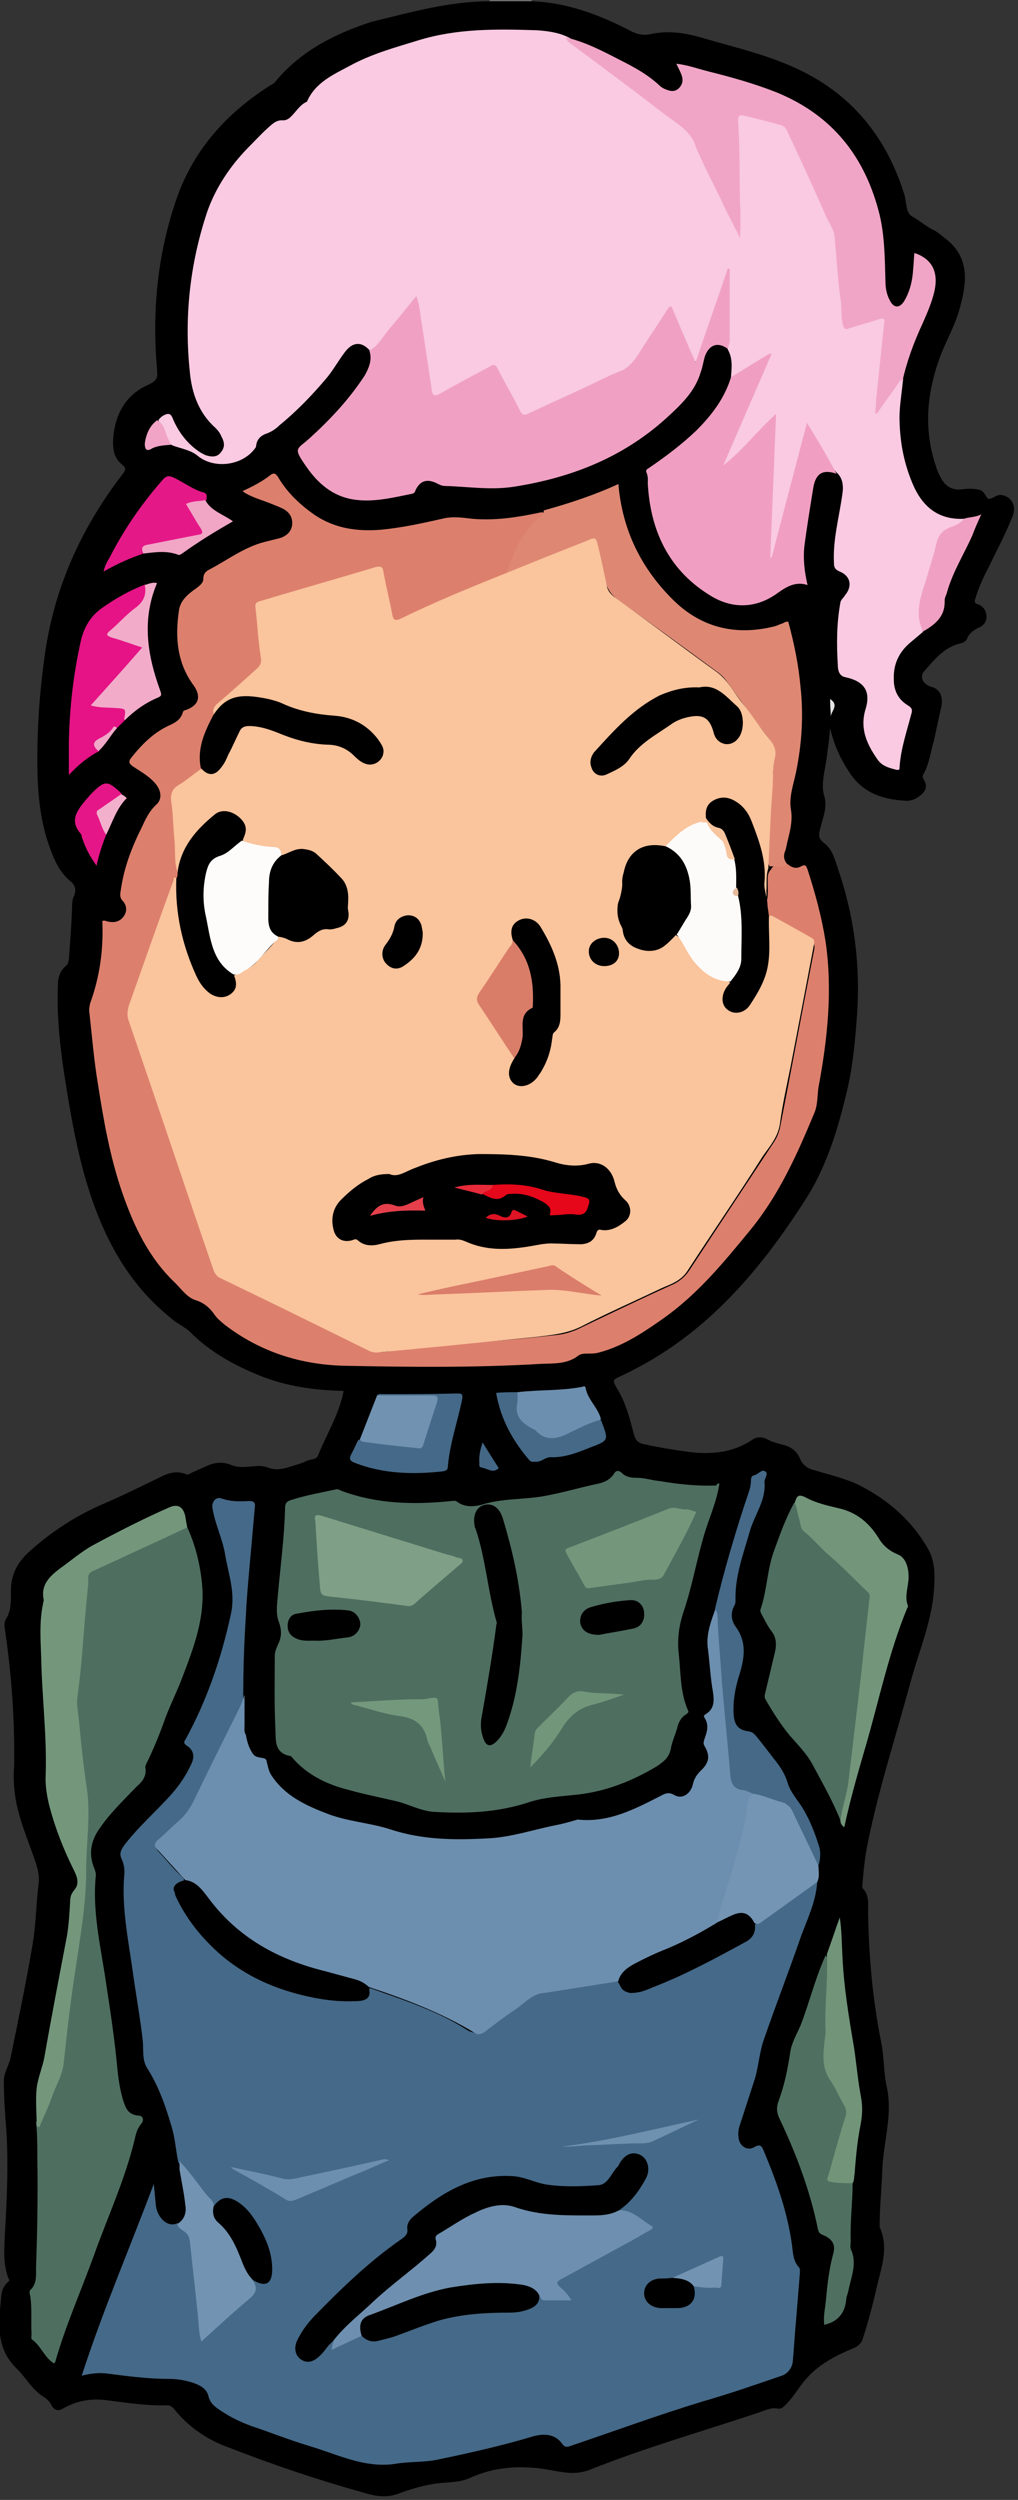 <?xml version="1.0" encoding="utf-8"?>
<!-- Generator: Adobe Illustrator 18.1.1, SVG Export Plug-In . SVG Version: 6.00 Build 0)  -->
<svg version="1.1" id="Layer_1" xmlns="http://www.w3.org/2000/svg" xmlns:xlink="http://www.w3.org/1999/xlink" x="0px" y="0px"
	 viewBox="0 0 158.2 388.4" enable-background="new 0 0 158.2 388.4" xml:space="preserve">
<rect x="0" y="0" width="158.2" height="388.4" fill="#333333" stroke="none"/>
<g>
	<path fill="#6E6E6E" d="M82.6,0c0,0.1,0.1,0.1,0,0.2c-0.2,0.2-0.4,0.4-0.7,0.4c-1.7,0.1-3.4,0.1-5.1,0c-0.3,0-0.5-0.1-0.7-0.4
		c0-0.1,0-0.1,0-0.2C78.3,0,80.4,0,82.6,0z"/>
	<path d="M76.1,0.2c2.2,0,4.4,0,6.6,0c5.3,0.2,10.2,2,14.9,4.4c1.1,0.6,2.1,1,3.5,0.7c2.7-0.6,5.4-0.2,8.1,0.6
		c4.4,1.3,8.8,2.3,13.1,4.1c9.3,3.8,15.2,10.6,18.2,20.1c0.4,1.2,0.2,2.9,1.2,3.5c1.1,0.6,2,1.4,3.1,2c0.7,0.3,1.3,0.8,1.9,1.3
		c4,2.9,3.6,6.8,2.5,10.8c-0.7,2.7-2.1,5.1-3.1,7.7c-2.1,5.7-2.6,11.4-0.6,17.2c0.1,0.4,0.3,0.8,0.5,1.2c0.7,1.6,1.8,2.5,3.7,2.2
		c0.8-0.1,1.7-0.1,2.5,0.1c0.9,0.2,1,1.4,1.5,1.4c0.6,0,1.2-0.7,1.9-0.6c1.5,0.2,2.4,1.6,1.8,3.2c-1.1,2.8-2.5,5.4-3.8,8.1
		c-0.8,1.5-1.5,3.1-2,4.7c-0.2,0.6-0.2,0.8,0.4,1c0.8,0.3,1.2,0.9,1.3,1.7c0.1,0.9-0.4,1.6-1.2,1.9c-0.8,0.4-1.5,0.9-1.8,1.7
		c-0.2,0.5-0.7,0.7-1.2,0.8c-2.4,0.6-3.9,2.5-5.4,4.2c-0.9,0.9-0.3,2.1,1,2.5c1.3,0.3,1.9,1.5,1.6,3c-0.4,1.8-0.8,3.7-1.2,5.5
		c-0.5,1.7-0.7,3.5-1.6,5.1c-0.2,0.3-0.1,0.6,0.1,0.9c0.6,1,0.2,1.8-0.6,2.4c-0.7,0.6-1.6,0.9-2.4,0.8c-3.3-0.2-6.3-1.1-8.4-4.1
		c-1.5-2.2-2.6-4.5-3.2-7.2c-0.1,1.2-0.2,2.4-0.4,3.6c-0.1,1.1-0.3,2.1-0.5,3.2c-0.2,1.3-0.4,2.5,0,3.8c0.5,1.7-0.2,3.3-0.6,4.9
		c-0.3,1-0.4,1.7,0.6,2.4c1.3,1,1.7,2.7,2.2,4.2c2.6,7.7,3.5,15.5,2.8,23.6c-0.3,3.9-0.7,7.8-1.7,11.6c-1.4,5.8-3.2,11.4-6.5,16.4
		c-6.9,10.7-15,20.2-26.6,26.1c-0.5,0.3-1.1,0.5-1.6,0.8c-1.6,0.7-1.6,0.7-0.7,2.2c1.3,2.2,1.9,4.6,2.5,6.9c0.3,1,0.6,1.4,1.7,1.6
		c2.3,0.5,4.7,0.9,7,1.2c3.4,0.4,6.7,0.1,9.7-1.9c0.7-0.5,1.5-0.5,2.3-0.1c0.7,0.4,1.5,0.6,2.2,0.8c1.4,0.3,2.4,0.9,3,2.4
		c0.3,0.7,1.1,1.4,2.1,1.6c2.6,0.8,5.4,1.4,7.7,2.7c4.1,2.2,7.6,5.3,10,9.5c0.9,1.6,1.1,3.3,1,5.2c-0.1,5.6-2.4,10.6-3.8,15.9
		c-2.2,8.1-4.8,16.1-6.5,24.4c-0.5,2.3-0.7,4.6-0.9,6.9c0,0.1,0,0.4,0.1,0.4c1,1.1,0.8,2.4,0.8,3.6c0.1,6.8,0.7,13.5,2,20.1
		c0.5,2.3,0.4,4.8,0.9,7.1c1,4.5-0.6,8.8-0.7,13.2c-0.1,2.8-0.4,5.6-0.4,8.4c0,0.1,0,0.2,0,0.2c1.5,3.3,0.2,6.4-0.5,9.6
		c-0.6,2.6-1.3,5.2-2.1,7.7c-0.2,0.7-0.7,1.2-1.4,1.5c-2.9,1.2-5.6,2.6-7.6,5c-1.1,1.3-1.9,2.8-3.2,4c-0.3,0.3-0.6,0.5-1.1,0.4
		c-1.1-0.2-2.1,0.4-3.1,0.7c-8.7,2.9-17.5,5.4-26,8.8c-2.3,0.9-4.3,0.4-6.5,0c-4.2-0.7-8.3-0.5-12.2,1.3c-1.8,0.8-3.7,0.6-5.5,0.9
		c-2,0.3-3.9,0.9-5.8,1.6c-1.8,0.6-3.4,0.3-5.1-0.2c-7.2-2-14.3-4.4-21.2-7.1c-3.3-1.2-6.2-3.2-8.4-6c-0.3-0.3-0.6-0.5-1-0.5
		c-3.2,0.1-6.4-0.4-9.5-0.8c-2.4-0.3-4.6,0.1-6.7,1.3c-0.8,0.5-1.4,0.2-1.8-0.5c-0.3-0.7-0.9-1.1-1.5-1.5c-1.6-1.1-2.5-2.8-3.8-4.1
		c-3.1-2.9-3-6.5-2.6-10.3c0.1-1.2,0.1-2.4,1.2-3.3c0.3-0.2,0-0.5-0.1-0.8c-0.8-2.4-0.5-4.9-0.4-7.4c0.3-5,0.5-10.1,0.2-15.1
		c-0.2-2.6-0.4-5.3-0.4-7.9c0-1.4,0.9-2.5,1.1-3.9c1.2-5.8,2.4-11.6,3.4-17.5c0.5-3,0.5-6.1,0.9-9.2c0.2-1.8-0.4-3.1-0.9-4.6
		c-1.1-3.1-2.4-6.2-2.8-9.5c-0.2-1.5-0.2-3-0.1-4.4c0.1-7-0.4-13.9-1.4-20.8c-0.1-0.6-0.2-1.3,0.1-1.8c0.9-1.4,0.8-3,0.8-4.5
		c0-2.3,0.9-4.2,2.6-5.8c3.6-3.3,7.6-5.9,12.1-7.8c3-1.3,5.8-2.7,8.7-4.1c1.2-0.6,2.4-0.9,3.7-0.4c0.4,0.2,0.7,0,1-0.2
		c0.9-0.4,1.8-0.8,2.7-1.2c1.1-0.4,2.2-0.5,3.4,0c1.2,0.5,2.4,0.3,3.7,0.2c0.8-0.1,1.5,0,2.3,0.3c1.5,0.5,3-0.2,4.4-0.6
		c0.8-0.2,1.5-0.7,2.4-0.8c0.3-0.1,0.5-0.2,0.7-0.5c1.3-3.3,3.3-6.4,4-10.1c-4.5-0.1-8.9-0.7-13.1-2.4c-3.9-1.6-7.6-3.6-10.7-6.7
		c-0.8-0.8-2-1.3-2.9-2.1c-6.8-5.4-10.6-12.6-13.1-20.7c-1.7-5.6-2.7-11.4-3.6-17.2c-0.7-4.6-1.2-9.3-1-14c0-1.1,0.3-2.1,1.2-2.9
		c0.4-0.3,0.4-0.6,0.5-1c0.2-2.7,0.4-5.3,0.5-8c0-0.6,0-1.3,0.3-1.9c0.5-1.1,0-1.9-0.7-2.4c-1.7-1.5-2.5-3.5-3.2-5.5
		c-1.5-4.3-1.8-8.8-1.8-13.3c0-5.5,0.4-11,1.2-16.5c1.5-10.4,5.7-19.6,12.1-27.9c0.4-0.6,0.6-0.8-0.1-1.4c-1.4-1.1-1.5-2.6-1.4-4.2
		c0.3-3.7,2-6.7,5.4-8.2c1.5-0.7,1.5-1.1,1.4-2.5c-0.8-9.1,0.1-18,3.1-26.6c2.7-7.6,7.8-13.2,14.6-17.5c0.2-0.1,0.4-0.2,0.6-0.4
		c3.9-4.8,9.2-7.5,15-9.4C63.9,1.9,69.8,0.2,76.1,0.2z"/>
	<path fill="#456988" d="M127,292.4c-0.2,2.9-1.4,5.5-2.4,8.1c-1.9,5.5-4,10.9-5.9,16.4c-0.7,2-0.8,4.1-1.4,6.1
		c-0.8,2.5-1.6,4.9-2.4,7.4c-0.2,0.6-0.2,1.3-0.1,1.9c0.2,1.2,1.4,1.9,2.4,1.3c1-0.6,1.2-0.1,1.5,0.6c2.1,5,3.9,10.1,4.5,15.6
		c0.1,0.9,0.3,1.7,0.9,2.4c0.3,0.3,0.2,0.6,0.2,1c-0.2,2.5-0.4,4.9-0.6,7.4c-0.2,2.1-0.3,4.2-0.5,6.3c-0.1,1-0.8,1.9-1.7,2.2
		c-4.1,1.4-8.1,2.8-12.3,4c-6.9,2.1-13.7,4.6-20.5,6.9c-0.6,0.2-0.9,0.3-1.4-0.4c-1.2-1.6-3.1-1.5-4.7-1c-4.7,1.4-9.6,2.5-14.4,3.5
		c-2.2,0.5-4.5,0.3-6.8,0.7c-4.8,0.7-9-1.5-13.4-2.8c-3-0.9-6-2.1-9-3.1c-1.6-0.6-3.1-1.3-4.6-2.3c-0.9-0.6-1.7-1.1-2-2.3
		c-0.3-1.3-1.5-1.8-2.7-2.2c-1.1-0.3-2.2-0.5-3.4-0.5c-3.2,0-6.3-0.4-9.4-0.8c-1.3-0.2-2.6-0.1-4.2,0.3c3.3-10.2,7.5-19.9,11.2-29.8
		c0.1,1,0.2,2.1,0.3,3.1c0.1,2,1.8,3.8,3.4,3c1.7,1,2.4,2.5,2.5,4.5c0.3,4.1,0.8,8.2,1.2,12.4c0,0.2,0,0.4,0.2,0.6
		c0.7-0.3,1.2-0.9,1.7-1.3c1.6-1.4,3.2-2.9,4.8-4.3c1-0.8,1.6-1.7,1.2-3c0.3-0.3,0.6,0,0.9,0.1c1,0.2,1.5-0.1,1.7-1.1
		c0.1-0.8,0.1-1.7-0.1-2.5c-0.6-2.6-1.7-4.9-3.3-6.9c-0.2-0.2-0.4-0.4-0.6-0.6c-1.7-1.7-2.6-1.8-4.7-0.4c-1.8-2.3-3.8-4.5-5.4-7
		c-0.4-1.9-0.5-3.9-1.1-5.7c-0.9-3.1-2-6.2-3.8-9c-0.7-1.2-0.5-2.7-0.6-4c-0.4-3.7-1.1-7.4-1.6-11.1c-0.7-4.9-1.7-9.8-1.3-14.7
		c0.1-0.9,0-1.7-0.4-2.6c-0.4-0.8-0.1-1.4,0.4-2.1c2.2-2.9,5-5.3,7.4-8c1.3-1.5,2.3-3,3.1-4.8c0.5-1.1,0.2-2.1-0.8-2.7
		c-0.4-0.3-0.5-0.5-0.2-0.9c3.4-6.2,5.6-12.7,7.1-19.6c0.7-3.3-0.4-6.1-0.9-9.1c-0.4-2.5-1.6-4.8-2-7.4c-0.1-0.9,0.6-1.7,1.4-1.4
		c1.4,0.5,2.8,0.5,4.3,0.4c0.8,0,1,0.3,0.9,1c-0.3,3.4-0.6,6.8-0.9,10.1c-0.2,2.3-0.4,4.6-0.5,6.9c-0.4,6.2-0.5,12.3-0.3,18.5
		c-0.5,0-0.5-0.5-0.5-0.8c0-1.7-0.1-3.5,0.2-4.9c0,1.1-0.7,2.2-1.3,3.4c-2,4.1-4,8.1-6,12.3c-1,2.2-2.6,3.8-4.3,5.3
		c-0.1,0.1-0.3,0.2-0.4,0.3c-1.8,1.5-1.8,1.5-0.2,3.2c0.9,1,1.7,2,2.7,2.9c0.3,0.3,0.6,0.5,0.5,1c-0.3,0.3-0.6,0.3-0.9,0.6
		c-0.5,0.4-0.7,0.9-0.4,1.6c1.3,2.8,3.1,5.3,5.3,7.5c4.1,4.2,9.2,6.7,14.9,8c2.3,0.5,4.6,0.9,7,0.8c2-0.1,2.1-0.1,2.5-1.9
		c0.5-0.2,0.9,0,1.4,0.2c4.8,1.7,9.6,3.3,13.9,6c1.3,0.9,2.4,0.8,3.6-0.2c1.7-1.4,3.6-2.6,5.3-3.9c1.1-0.8,2.2-1.3,3.5-1.5
		c3.2-0.5,6.5-1,9.7-1.6c0.5-0.1,1.1-0.3,1.6-0.1c1.3,1.9,1.7,2.1,3.9,1.3c4-1.5,8-3.2,11.7-5.4c0.9-0.6,1.9-1.1,2.9-1.5
		c1.4-0.6,2.3-1.5,2.5-3.1c2.9-1.7,5.5-4,8.4-5.9C126,292.7,126.4,292.2,127,292.4z"/>
	<path fill="#F9CAE2" d="M113.6,58.6c0.1-1.5,0.3-2.9-0.5-4.3c-0.3-0.8,0-1.6,0-2.4c0-3.1,0-6.2,0-9.1c-1.3,4.1-2.9,8.2-4.2,12.5
		c-0.1,0.4-0.2,0.9-0.7,0.9c-0.6,0-0.6-0.5-0.8-0.9c-0.9-2-1.8-4-2.6-6.1c-0.1-0.3-0.2-0.8-0.6-0.9c-0.5-0.1-0.6,0.5-0.8,0.8
		c-1.5,2.2-2.9,4.5-4.4,6.7c-0.6,0.9-1.4,1.5-2.3,2c-4.7,2.1-9.3,4.2-14,6.4c-1.4,0.6-1.7,0.6-2.4-0.7c-1.1-1.8-2-3.7-3-5.6
		c-0.4-0.8-0.8-0.9-1.6-0.5c-2.1,1.2-4.3,2.3-6.4,3.5c-0.3,0.2-0.5,0.3-0.8,0.5c-1.1,0.6-1.5,0.4-1.7-0.9c-0.3-1.7-0.5-3.4-0.8-5.1
		c-0.4-2.6-0.8-5.2-1.2-7.8c0-0.2,0-0.5-0.3-0.7c-1,1-1.9,2.1-2.8,3.2c-1,1.3-2.1,2.6-3.1,3.8c-0.3,0.3-0.5,0.9-1.1,0.6
		c-1.3-1.5-2.7-1.4-3.9,0.2c-1,1.3-1.8,2.8-2.9,4.1c-2.2,2.6-4.6,5.1-7.3,7.3c-0.5,0.5-1.1,0.9-1.8,1.2c-1,0.3-1.7,0.9-1.8,2
		c0,0.1-0.1,0.3-0.2,0.4c-2,2.7-6.4,3.2-8.9,1.1c-1.1-0.9-2.6-1.1-3.9-1.6c-0.4-0.2-0.7-0.6-0.8-1c-0.3-1-0.8-2-1.4-2.9
		c0.2-0.3,0.5-0.6,0.9-0.8c0.6-0.3,1-0.3,1.3,0.4c0.8,2,2.1,3.8,3.9,5.1c0.4,0.3,0.8,0.5,1.2,0.7c0.9,0.3,1.8,0.4,2.4-0.4
		c0.7-0.8,0.6-1.6,0.1-2.5c-0.2-0.5-0.5-0.9-0.9-1.3c-2.6-2.3-3.7-5.4-4-8.7c-0.9-8.5,0-16.8,2.7-24.9c1.3-3.7,3.5-7,6.2-9.8
		c1.1-1.1,2.1-2.2,3.2-3.2c0.7-0.6,1.3-1.3,2.4-1.2c0.3,0,0.6-0.1,0.9-0.3c1-0.8,1.6-2.1,2.8-2.6c1.3-3,4.1-4.2,6.7-5.6
		c3.3-1.8,6.9-2.8,10.5-3.9c6.1-1.9,12.3-1.8,18.5-1.6c1.5,0.1,3.1,0.3,4.5,0.9c1.4,0.6,2.5,1.7,3.7,2.6c4.9,3.8,9.9,7.4,14.8,11.2
		c0.6,0.5,1.2,1.1,1.5,1.8c2.2,4.9,4.7,9.6,7,14.5c-0.6-4.8,0-9.7-0.5-14.5c-0.1-1,0-2,0-3c0-0.7,0.3-1.1,1.1-0.9
		c2,0.4,3.9,1,5.8,1.5c0.6,0.2,1,0.6,1.3,1.2c2.3,5.1,4.7,10.2,7,15.4c0.8,1.7,0.6,3.7,0.8,5.6c0.3,2.8,0.6,5.6,0.8,8.4
		c0.1,0.9,0.5,1.1,1.4,0.9c1.3-0.4,2.5-0.9,3.8-1.1c1.1-0.2,1.3,0,1.2,1.1c-0.4,4.3-0.8,8.7-1.2,13.1c1-1.4,1.9-2.7,2.8-3.9
		c0.2-0.3,0.4-0.6,0.7-0.7c0.5-0.2,0.5,0.1,0.4,0.5c-0.2,2.1-0.6,4.2-0.5,6.3c0.1,3.3,0.7,6.4,2,9.5c1.5,3.6,4,5.7,8,5.5
		c0,0.7-0.6,0.9-1.1,1.1c-2,0.7-2.9,2.1-3.3,4.1c-0.5,2.6-1.4,5.1-2.1,7.7c-0.2,0.9-0.3,1.7,0,2.6c0.2,0.7,0.5,1.4,0.1,2.1
		c-0.6,0.5-1.3,1.1-1.9,1.6c-1.8,1.5-2.7,3.4-2.6,5.8c0,1.7,0.7,3.1,2.2,4c0.7,0.4,0.7,0.8,0.5,1.4c-0.7,2.7-1.6,5.3-1.8,8.1
		c0,0.4,0,0.6-0.5,0.5c-1.2-0.3-2.3-0.6-3-1.7c-1.6-2.3-2.7-4.7-1.8-7.7c0.9-2.9-0.3-4.4-3.2-5c-0.9-0.2-1.1-1.1-1.1-1.8
		c-0.2-3.3-0.2-6.5,0.4-9.8c0.1-0.5,0.5-0.7,0.7-1.1c1.2-1.4,0.9-3-0.8-3.7c-0.7-0.3-0.9-0.6-0.9-1.3c-0.2-3.6,0.8-7.1,1.3-10.7
		c0.2-1.3,0.1-2.5-0.9-3.4c-1.6-1.7-2.4-3.9-3.7-5.9c-0.2-0.3-0.3-0.8-0.8-1c-0.3,0.9-0.5,1.7-0.7,2.5c-1.4,5.5-2.9,11-4.3,16.5
		c-0.1,0.5-0.1,1.3-0.8,1.2c-0.5-0.1-0.4-0.9-0.3-1.4c0.3-3.1,0.2-6.3,0.4-9.4c0.2-3.1,0.1-6.3,0.4-9.4c0-0.4,0.1-0.9-0.1-1.4
		c-1.1,0.9-2.1,1.9-3,3c-1.1,1.4-2.4,2.5-3.7,3.8c-0.3,0.3-0.6,0.8-1.1,0.4c-0.4-0.3-0.1-0.8,0.1-1.2c1.9-4.4,3.8-8.8,5.7-13.2
		c0.3-0.8,0.7-1.6,1.2-2.6c-1.6,1-3,1.9-4.4,2.8C114.5,58.4,114.2,58.9,113.6,58.6z"/>
	<path fill="#6D8FAF" d="M28.8,292.1c-1.4-1.5-2.8-3.1-4.2-4.6c-0.6-0.6-0.8-1,0-1.7c1.1-0.9,2.1-2,3.2-2.9c1-0.9,1.7-1.9,2.3-3.1
		c2.3-4.8,4.7-9.6,7.1-14.4c0.3-0.7,0.6-1.4,0.8-2.1c0,1.6,0,3.2,0,4.8c0,0.5-0.1,1,0.2,1.4c0.2,1.1,0.5,2.2,1.2,3.1
		c0.6,0.7,1.8,0.3,2,0.9c0.2,0.8,0.3,1.5,0.7,2.2c2.1,3.3,5.4,4.8,8.8,6.1c3.1,1.2,6.6,1.4,9.7,2.4c5.1,1.7,10.3,1.7,15.5,1.4
		c3.4-0.2,6.7-1.3,10.1-2c1.1-0.2,2.2-0.5,3.2-0.8c0.1,0,0.2-0.1,0.4-0.1c4.8,0.5,8.8-1.6,12.9-3.7c0.7-0.4,1.3-0.6,2.1-0.1
		c1.2,0.7,2.6-0.2,2.9-1.8c0.2-0.8,0.6-1.4,1.2-2c1.3-1.2,1.5-2.3,0.6-3.8c-0.3-0.5-0.1-0.8,0-1.2c0.4-1.1,0.7-2.1,0-3.2
		c-0.2-0.3-0.1-0.4,0.2-0.6c1.3-0.8,1.3-2,1.1-3.4c-0.4-2.2-0.5-4.5-0.8-6.8c-0.3-2.2,0.5-4.2,1.2-6.2c0.8,0.1,0.8,0.8,0.8,1.3
		c0.2,4.8,0.7,9.5,1,14.2c0.3,3.5,0.7,7,1,10.5c0.1,0.9,0.5,1.5,1.5,1.8c0.6,0.2,1.3,0.2,1.7,0.8c-1.3,6.2-3,12.3-4.9,18.4
		c-0.2,0.5-0.3,1.1-0.4,1.6c-0.1,0.5-0.5,0.7-0.9,0.9c-3.3,2-6.8,3.5-10.3,5.1c-1.7,0.8-3.3,1.7-4.4,3.3c-4,0.6-8.1,1.3-12.1,1.9
		c-1.7,0.3-2.8,1.6-4.1,2.5c-1.7,1.1-3.2,2.3-4.8,3.5c-0.6,0.4-1,0.5-1.6,0.1c-5.1-3.1-10.7-5.2-16.4-7.1c-4.4-1.8-9.1-2.6-13.5-4.4
		c-3.4-1.4-6.4-3.4-8.8-6.2c-1.3-1.4-2.6-2.8-3.8-4.3C30.5,292.9,29.4,292.9,28.8,292.1z"/>
	<path fill="#4E6E60" d="M111.8,230.5c-0.4,2.7-1.5,5.1-2.3,7.7c-1.2,4-1.9,8.1-3.2,12c-0.8,2.3-1.1,4.6-0.8,6.9
		c0.3,2.9,0.2,5.8,1.4,8.6c0.2,0.3,0,0.4-0.2,0.6c-0.9,0.5-1.3,1.4-1.5,2.3c-0.3,1-0.7,1.9-0.9,2.8c-0.2,1.5-1,2.2-2.2,3
		c-3.8,2.3-7.9,3.9-12.2,4.4c-2.7,0.3-5.4,0.4-8,1.3c-4.7,1.5-9.5,1.7-14.4,1.4c-2-0.1-3.8-1.1-5.7-1.6c-2.5-0.6-5.1-1.1-7.6-1.8
		c-3.2-0.8-6.2-2.2-8.5-4.7c-0.2-0.2-0.4-0.6-0.7-0.6c-2.5-0.5-2.1-2.7-2.2-4.2c-0.2-3.8-0.1-7.6-0.1-11.4c0-0.6,0.3-1.2,0.5-1.7
		c0.6-1.2,0.6-2.3,0.1-3.6c-0.5-1.4-0.2-2.9-0.1-4.3c0.4-4.4,1-8.9,1.1-13.3c0-0.9,0.4-1.1,1.1-1.3c2.2-0.7,4.5-1.1,6.8-1.6
		c0.3-0.1,0.6,0.1,0.8,0.2c5.6,2.1,11.4,2.2,17.2,1.6c0.3,0,0.6-0.1,0.8,0.1c1.2,0.9,2.6,0.8,3.8,0.5c3.1-1,6.3-0.8,9.4-1.3
		c3-0.5,5.9-1.4,8.8-2c0.9-0.2,1.8-0.6,2.4-1.5c0.3-0.6,0.8-0.6,1.3-0.1c0.6,0.6,1.4,0.7,2.3,0.7c1.2,0,2.3,0.4,3.5,0.5
		c2.9,0.5,5.8,0.8,8.8,0.7C111.5,230.4,111.6,230.5,111.8,230.5z"/>
	<path fill="#DC806D" d="M122.2,134.1c0.7,0.6,1.4,1,2.3,0.5c0.7-0.4,0.8,0,1,0.5c1.2,3.7,2.2,7.4,2.8,11.2
		c1.1,7.6,0.3,15.1-1.1,22.6c-0.2,1.3-0.1,2.6-0.6,3.9c-2.7,6.5-5.5,12.8-10,18.3c-4.1,5-8.2,10-13.6,13.8c-3,2.1-6.1,4.2-9.8,5.2
		c-0.6,0.2-1.2,0.2-1.8,0.2c-0.5,0-1.1,0-1.5,0.3c-1.8,1.4-3.9,1.2-5.9,1.3c-10,0.6-20.1,0.5-30.1,0.3c-7-0.1-13.4-2.1-19-6.4
		c-0.6-0.5-1.2-1-1.6-1.6c-0.7-1-1.6-1.8-2.9-2.2c-1.3-0.4-2.2-1.7-3.2-2.7c-4.1-3.9-6.4-8.8-8.2-14c-1.9-5.5-2.9-11.2-3.8-17
		c-0.6-3.6-0.9-7.3-1.3-10.9c-0.1-0.5,0-1,0.1-1.5c1.5-4.1,2.1-8.4,1.9-12.8c0.4-0.2,0.7,0.1,1,0.1c1,0.2,1.8-0.1,2.3-0.8
		c0.6-0.8,0.5-1.7-0.1-2.4c-0.6-0.6-0.4-1.2-0.3-1.9c0.5-3.4,1.7-6.5,3.2-9.5c0.6-1.3,1.2-2.6,2.3-3.6c0.9-0.8,0.8-2.1-0.1-3.2
		c-1-1.2-2.3-1.9-3.5-2.7c-0.7-0.5-0.8-0.8-0.2-1.5c1.6-2,3.4-3.8,5.8-4.9c0.9-0.4,1.8-0.9,2.1-2c0.1-0.3,0.2-0.3,0.5-0.4
		c2-0.7,2.4-2.1,1.2-3.8c-2.6-3.5-2.9-7.5-2.3-11.6c0.2-1.6,1.4-2.6,2.7-3.5c0.5-0.4,1.1-0.8,1.1-1.5c0-0.9,0.5-1.2,1.1-1.5
		c2.8-1.5,5.3-3.4,8.4-4.2c0.8-0.2,1.6-0.4,2.4-0.6c1-0.3,1.8-1,1.9-2.1c0.1-1.2-0.5-2-1.5-2.5c-1.3-0.6-2.7-1.1-4.1-1.6
		c-0.7-0.3-1.5-0.6-2.1-1.1c1.5-0.7,2.9-1.4,4.2-2.4c0.6-0.5,0.9-0.4,1.3,0.2c1.4,2.4,3.4,4.3,5.7,5.9c3.1,2.1,6.6,2.6,10.3,2.3
		c3.2-0.3,6.4-1,9.5-1.7c1.5-0.4,3.1-0.2,4.7,0c3.5,0.3,6.8-0.2,10.2-0.9c0.3-0.1,0.5-0.1,0.8-0.1c0.4,0.5,0,0.9-0.3,1.2
		c-2.2,1.9-3.6,4.2-4.4,6.9c-0.2,0.6-0.4,1.2-0.9,1.7c-1,0.7-2.2,1-3.3,1.5c-4.3,1.7-8.5,3.6-12.8,5.3c-1.5,0.6-1.7,0.5-2.1-1.1
		c-0.4-1.9-0.9-3.8-1.3-5.7c-0.2-0.8-0.4-1.1-1.3-0.8c-5.7,1.7-11.3,3.3-17,5c-0.8,0.2-1.1,0.6-1,1.5c0.3,2.4,0.5,4.8,0.8,7.3
		c0.1,0.8-0.3,1.3-0.8,1.8c-1.8,1.7-3.7,3.3-5.6,4.9c-0.8,0.7-1.3,1.4-0.9,2.5c-0.6,1.6-1.4,3.1-1.8,4.8c-0.3,1.1,0,2.3-0.4,3.4
		c-0.9,1.1-2.1,1.8-3.2,2.6c-0.9,0.6-1.2,1.4-1.1,2.5c0.3,2.9,0.5,5.8,0.7,8.7c0,0.8,0.2,1.7,0.4,2.5c0,0.4,0.1,0.8-0.3,1
		c-0.1,0.1-0.3-0.1-0.4,0.1c-2,6.4-4.5,12.7-6.7,19c-0.4,1.1-0.4,2.1,0,3.1c3.5,10,6.9,20.1,10.3,30.2c0.8,2.5,1.7,4.9,2.5,7.4
		c0.3,0.9,0.8,1.5,1.7,1.9c7.4,3.7,14.9,7.3,22.3,10.9c1.5,0.7,3.1,0.2,4.6,0c4.7-0.4,9.4-0.9,14.1-1.3c3.5-0.3,6.9-0.6,10.4-1
		c1-0.1,2-0.4,3-0.8c5-2.4,10-4.8,15.1-7.1c1-0.5,1.8-1.2,2.4-2.1c4.4-6.7,8.8-13.3,13.2-20c0.4-0.6,0.7-1.3,0.9-2.1
		c1.8-9.2,3.5-18.4,5.3-27.6c0.2-0.9,0-1.4-0.8-1.9c-1.5-0.8-3-1.6-4.5-2.5c-0.5-0.3-1-0.3-1.5-0.4c-0.7-0.9-0.3-2-0.5-3
		c0.2-1,0.1-2.1,0.1-3.1c0-0.6,0-1.2,0.5-1.7C120.3,134.1,121.3,134.4,122.2,134.1z"/>
	<path fill="#4E6F60" d="M29.1,237.3c1.3,2.8,2,5.8,2.3,8.8c0.5,5.2-1.3,9.9-3.1,14.6c-0.8,2.1-1.8,4.1-2.6,6.2
		c-0.8,2.3-1.7,4.5-2.7,6.6c-0.2,0.4-0.5,0.9-0.4,1.2c0.2,1.4-0.6,2.2-1.5,3c-1.9,2-3.9,3.9-5.5,6.2c-1.5,2-1.9,4.2-0.9,6.5
		c0.1,0.3,0.2,0.6,0.2,0.9c-0.6,5.8,0.8,11.3,1.6,16.9c0.6,3.9,1.2,7.9,1.6,11.8c0.2,2.1,0.4,4.2,1,6.2c0.4,1.3,0.8,2.4,2.5,2.5
		c0.6,0,0.8,0.7,0.4,1.2c-0.7,0.8-0.9,1.7-1.1,2.6c-1.5,6.2-4.2,12-6.3,17.9c-2,5.5-4.4,10.9-6,16.5c0,0.1-0.1,0.2-0.2,0.3
		c-1.5-0.9-2-2.7-3.4-3.7c-0.2-0.1-0.1-0.6-0.1-0.9c-0.1-2,0.1-3.9-0.2-5.9c-0.1-0.3-0.2-0.8,0.1-1c0.9-0.9,0.8-2.1,0.8-3.3
		c0.2-5.8,0.3-11.5,0.2-17.3c0-1.8,0-3.6-0.2-5.4c0.5-0.5,0.6-1.3,1-1.9c2.6-4.8,3.3-10.1,3.9-15.5c0.7-5.8,1.5-11.7,2.3-17.5
		c0.2-1.8,0.2-3.6,0.3-5.4c0.2-2.6,0.1-5.2,0.3-7.8c0.2-3.4-0.5-6.7-0.8-10c-0.2-2.4-0.6-4.8-0.8-7.2c-0.1-2.1,0.3-4.2,0.5-6.3
		c0.4-4,0.8-8,1.1-11.9c0.1-1.7,0.6-2.9,2.4-3.7c4.1-1.8,8.2-3.7,12.2-5.6C28.3,237.4,28.7,237.3,29.1,237.3z"/>
	<path fill="#F0A1C3" d="M57.4,54.5c1.4-0.8,2.1-2.2,3.1-3.4c1.4-1.6,2.7-3.3,4.2-5.1c0.6,1.6,0.6,3.1,0.9,4.6c0.5,3.3,1,6.7,1.5,10
		c0.1,0.9,0.5,1,1.2,0.6c2.6-1.5,5.3-2.9,7.9-4.3c0.6-0.4,0.8-0.2,1.1,0.3c1.1,2.2,2.4,4.3,3.5,6.6c0.4,0.8,0.8,0.7,1.4,0.4
		c3-1.4,5.9-2.7,8.9-4.1c1.7-0.8,3.4-1.7,5.2-2.4c1.9-0.7,2.7-2.4,3.7-3.9c1.2-1.9,2.5-3.8,3.7-5.7c0.5-0.8,0.7-0.5,0.9,0.1
		c1.1,2.6,2.2,5.2,3.5,8.1c1.7-5.1,3.4-9.8,5-14.6c0.3,0,0.3,0.2,0.3,0.3c0,3.6,0,7.2,0,10.8c0,0.5-0.2,0.9-0.3,1.4
		c-1.5-1.1-2.8-0.7-3.5,1c-0.3,0.9-0.4,1.8-0.7,2.6c-0.9,3.1-3.2,5.2-5.5,7.3c-6.7,6-14.6,9.1-23.4,10.5c-3.7,0.6-7.2,0-10.9-0.1
		c-0.5,0-1-0.3-1.4-0.5c-1.4-0.6-2.4-0.3-3.1,1.1c-0.1,0.3-0.2,0.5-0.5,0.6c-3,0.6-6.1,1.4-9.2,0.9c-3.2-0.5-5.5-2.5-7.3-5.1
		c-2.1-3-1.5-2.6,0.5-4.4c3.2-2.9,6.2-6.1,8.6-9.8C57.3,57.2,57.9,55.9,57.4,54.5z"/>
	<path fill="#F1A5C6" d="M140.2,59.4c-0.2-0.7-0.3-0.3-0.5,0c-1,1.5-2.1,2.9-3.1,4.4c-0.1,0.2-0.2,0.4-0.6,0.5
		c0.1-0.9,0.1-1.8,0.2-2.7c0.4-3.8,0.8-7.6,1.2-11.4c0.1-0.7-0.1-0.8-0.8-0.6c-1.5,0.5-3.1,0.9-4.6,1.4c-0.6,0.2-0.8,0.2-1-0.5
		c-0.3-1.1-0.2-2.3-0.3-3.4c-0.5-3.4-0.7-6.9-1-10.3c-0.1-1.1-0.7-1.9-1.2-2.9c-2-4.6-4.1-9.1-6.2-13.6c-0.2-0.5-0.6-0.8-1.1-0.9
		c-1.8-0.5-3.7-1-5.5-1.4c-0.7-0.2-1-0.1-1,0.7c0.3,4.2,0.2,8.5,0.3,12.7c0.1,1.8,0.1,3.7,0,5.6c-0.8-1.7-1.7-3.3-2.5-5
		c-1-2.2-2.2-4.4-3.2-6.6c-0.4-0.9-0.9-1.8-1.2-2.7c-0.8-2.5-3.1-3.6-4.9-5c-4.9-3.8-9.9-7.5-14.9-11.2C88.1,6.2,88,6,87.9,5.8
		c3,0.7,5.7,2.1,8.4,3.5c2.2,1.1,4.4,2.3,6.2,4c0.3,0.3,0.7,0.5,1,0.6c0.7,0.3,1.4,0.4,2-0.2c0.6-0.6,0.7-1.3,0.4-2.1
		c-0.2-0.5-0.5-1.1-0.8-1.7c1.8,0.2,3.4,0.8,5,1.2c3.6,0.9,7.2,1.9,10.7,3.3c8.7,3.6,13.7,10.1,15.9,19c0.8,3.4,0.8,6.9,0.9,10.3
		c0,1.1,0.2,2.1,0.7,3c0.6,1.2,1.5,1.2,2.2,0.1c0.9-1.5,1.3-3.2,1.4-4.9c0.1-0.9,0.1-1.7,0.2-2.6c2.7,0.9,3.8,2.9,3.1,6
		c-0.4,1.7-1.1,3.3-1.8,4.9C142,53.2,140.9,56.2,140.2,59.4z"/>
	<path fill="#F09FC2" d="M113.6,58.6c2-1.2,4-2.5,6.1-3.7c0.1,0,0.1,0.1,0.2,0.1c-2.5,5.8-5,11.5-7.5,17.3c3-2.3,5.2-5.3,8.2-8
		c-0.3,7.6-0.6,15-0.9,22.3c0.1,0,0.1,0,0.2,0.1c1.8-6.9,3.6-13.8,5.5-21c1.7,2.7,3.2,5.3,4.6,7.9c-2.1-0.7-3.2-0.1-3.6,2.1
		c-0.5,3.1-1,6.1-1.4,9.2c-0.2,1.9,0,3.9,0.5,6c-1.8-0.6-3.2,0.2-4.6,1.2c-3.4,2.5-7.1,2.5-10.4,0.5c-6.3-3.8-9.3-9.7-9.8-17
		c-0.1-0.7,0.1-1.4-0.2-2.1c-0.3-0.6,0.3-0.7,0.5-0.9c2.5-1.7,5-3.6,7.2-5.7C110.6,64.5,112.6,61.9,113.6,58.6z"/>
	<path fill="#4E6E5F" d="M130.6,282.8c-1.2-3-2.8-5.8-4.3-8.6c-0.9-1.7-2.3-3.1-3.6-4.6c-1.4-1.7-2.6-3.6-3.7-5.5
		c-0.2-0.3-0.2-0.6-0.1-1c0.5-2.1,1-4.2,1.5-6.3c0.3-1.2,0.3-2.4-0.6-3.5c-0.6-0.8-1-1.7-1.5-2.6c-0.1-0.2-0.2-0.4-0.1-0.7
		c1-2.9,1-6.1,2.1-9.1c0.9-2.5,1.8-5,3.1-7.4c0.5,0,0.6,0.4,0.6,0.7c0.3,3.2,2.6,4.9,4.7,6.8c2,1.8,4,3.6,5.9,5.5
		c0.6,0.6,0.9,1.3,0.8,2.2c-1,9-2.1,18-3,27c-0.2,2.1-0.8,4.1-1.3,6.2C131,282.3,130.9,282.6,130.6,282.8z"/>
	<path fill="#DE8874" d="M122.2,134.1c-0.1,0.7-0.7,0.5-1.1,0.5c-0.5,0-1,0-1.5,0c-0.6-1-0.4-2.1-0.2-3.2c0.3-1.9,0.2-3.9,0.4-5.9
		c0.2-2.7,0.3-5.4,0.5-8.1c0.1-0.9-0.1-1.7-0.7-2.5c-2.3-3-4.5-6-6.7-9.1c-0.5-0.7-1.1-1.2-1.7-1.6c-5-3.7-10-7.3-15-10.9
		c-1.3-0.9-2-2-2.2-3.5c-0.3-1.7-0.7-3.3-1.1-4.9c-0.3-1.2-0.3-1.2-1.4-0.8c-3.7,1.5-7.5,3.1-11.2,4.6c-0.5,0.2-1,0.6-1.6,0.2
		c1-2.1,1.5-4.3,3-6.2c0.7-0.9,1.4-1.8,2.3-2.4c0.4-0.3,0.5-0.6,0.5-1c4-1.1,7.9-2.4,11.6-4.1c0.6,7.2,3.6,13.2,8.6,18.1
		c4.4,4.3,9.8,5.5,15.7,4c0.4-0.1,0.7-0.3,1.1-0.4c0.3-0.1,0.6-0.4,1-0.3c0.9,3.3,1.6,6.7,1.9,10.1c0.5,4.5,0.2,8.9-0.7,13.3
		c-0.4,1.9-1.1,3.8-0.8,5.7c0.4,2.2-0.4,4.2-0.8,6.3C121.7,132.9,121.8,133.5,122.2,134.1z"/>
	<path fill="#74977C" d="M29.1,237.3c-3.8,1.8-7.6,3.5-11.4,5.3c-1.1,0.5-2.2,1-3.3,1.5c-1,0.4-0.6,1.4-0.7,2.1
		c-0.4,3.8-0.7,7.7-1,11.5c-0.2,2.1-0.4,4.1-0.7,6.2c-0.1,1.2,0.2,2.5,0.3,3.7c0.3,3.4,0.7,6.9,1.2,10.3c0.6,4.2-0.1,8.4-0.1,12.5
		c0,5.5-1,11-1.8,16.4c-0.7,4.6-1.2,9.1-1.7,13.7c-0.2,1.9-1.2,3.5-1.8,5.2c-0.5,1.5-1.2,2.9-1.8,4.3c-0.1,0.3-0.2,0.8-0.6,0.2
		c0-1.9-0.2-3.9,0-5.8c0.2-1.6,0.9-3.2,1.2-4.8c1.1-6.3,2.3-12.5,3.5-18.8c0.3-1.8,0.4-3.6,0.5-5.4c0-0.7,0.2-1.2,0.6-1.7
		c0.9-1,0.5-2.1,0-3.1c-1.6-3.2-2.9-6.5-3.8-9.9c-0.4-1.6-0.7-3.3-0.6-5c0.2-6.1-0.6-12.2-0.7-18.3c-0.1-2.7-0.3-5.5,0.3-8.3
		c0-0.2,0.1-0.3,0.1-0.5c-0.5-2.3,0.8-3.6,2.5-4.9c1.7-1.2,3.3-2.6,5.1-3.6c3.9-2.1,7.8-4.1,11.9-5.9c1.3-0.6,2.2-0.1,2.5,1.4
		C28.9,236.3,29,236.8,29.1,237.3z"/>
	<path fill="#4F7060" d="M132.5,339.2c0,3-0.4,5.9-0.3,8.9c0,0.4-0.1,0.9,0,1.3c1.1,2.3,0,4.5-0.4,6.7c-0.1,0.4-0.3,0.8-0.3,1.2
		c-0.2,2.1-1.3,3.4-3.4,3.9c-0.2-1.4,0.2-2.9,0.3-4.3c0.2-2.3,0.5-4.6,1.1-6.8c0.4-1.4-0.2-2.3-1.7-2.9c-0.5-0.2-0.6-0.5-0.7-0.9
		c-1.2-5.9-3.3-11.5-5.9-17c-0.5-1-0.6-1.8-0.2-2.9c0.9-2.4,1.4-4.9,1.8-7.5c0.2-1.5,1-2.8,1.6-4.2c1.4-3.6,2.3-7.4,3.9-10.9
		c0.4,0.4,0.4,0.9,0.4,1.3c-0.1,4.3-0.1,8.7-0.4,13c-0.1,2,0,3.8,1.2,5.5c0.7,1.1,1.2,2.3,1.9,3.5c0.4,0.7,0.4,1.3,0.2,2.1
		c-0.7,2.8-1.6,5.5-2.3,8.3c-0.3,1.2-0.2,1.3,1,1.5C131,338.9,131.8,338.6,132.5,339.2z"/>
	<path fill="#73967B" d="M130.6,282.8c0.3-2.2,1.1-4.2,1.3-6.4c0.3-2.5,0.6-5,0.9-7.6c0.3-2.5,0.6-5,0.9-7.6
		c0.3-2.4,0.5-4.9,0.8-7.3c0.2-1.8,0.4-3.6,0.6-5.4c0.1-0.5,0.1-0.9-0.3-1.2c-2-1.9-3.9-3.9-6-5.7c-1.4-1.2-2.5-2.6-3.9-3.7
		c-0.5-0.4-0.5-1.2-0.7-1.9c-0.3-0.8-0.3-1.7-0.7-2.5c0.3-1,0.5-1.5,1.8-0.8c1.5,0.8,3.2,1.2,4.9,1.6c2.8,0.6,4.8,2.2,6.3,4.6
		c0.7,1.2,1.6,2,3,2.6c1.3,0.5,1.7,2.1,1.7,3.5c0,1.5-0.7,3-0.1,4.5c0,0.1,0,0.2-0.1,0.3c-2.9,7-4.4,14.4-6.5,21.6
		c-1.2,4.1-2.4,8.3-3.3,12.5C130.7,283.5,130.6,283.2,130.6,282.8z"/>
	<path fill="#7495B3" d="M111.6,298.6c0.1-1.9,0.9-3.6,1.4-5.4c1.1-3.8,2.3-7.5,3-11.4c0.1-0.4,0.1-0.8,0.1-1.2
		c0.1-0.8,0.2-1.5,1-1.9c1.8-0.5,5.8,1.4,6.5,3.1c0.3,0.7,0.6,1.4,1,2.1c0.7,1.5,1.4,3.1,2.2,4.6c0.3,0.5,0.2,1,0.4,1.5
		c0,0.8,0.2,1.6-0.2,2.4c-2.8,2-5.7,4.1-8.5,6.1c-0.4,0.3-0.7,0.6-1.2,0.3c-0.3-0.1-0.4-0.3-0.6-0.5c-0.9-0.9-1.7-1-2.9-0.5
		C113.1,298.1,112.5,298.8,111.6,298.6z"/>
	<path fill="#456987" d="M127.2,289.9c-1.3-2.8-2.7-5.6-4-8.4c-0.4-0.8-0.8-1.3-1.7-1.5c-1.5-0.4-2.9-1.1-4.4-1.3
		c-0.6-0.2-1.2-0.6-1.8-0.6c-1.4-0.2-1.7-1.2-1.8-2.3c-0.4-4.8-0.9-9.5-1.3-14.3c-0.2-3.5-0.6-7-0.7-10.4c0-0.4-0.1-0.8-0.4-1.1
		c1.5-6.3,3.3-12.4,5.4-18.6c0.1-0.4,0.2-0.9,0.2-1.4c0-0.4,0.1-0.7,0.5-0.8c0.6-0.1,1.2-1,1.7-0.6c0.6,0.3-0.1,1.1-0.1,1.6
		c0.3,2.9-1.6,5.2-2.3,7.8c-1,3.5-2.3,6.9-2.2,10.6c0,0.2,0,0.5-0.1,0.7c-0.7,1.2-0.6,2.4,0.1,3.4c1.8,2.4,1.4,4.9,0.6,7.5
		c-0.6,1.9-1,3.9-0.9,6c0.1,1.8,0.7,2.6,2.4,2.8c0.5,0.1,0.7,0.3,1,0.6c1,1.2,1.9,2.4,2.9,3.7c0.9,1.1,1.7,2.3,2.1,3.7
		c0.5,1.6,1.7,2.8,2.5,4.2c1,1.7,1.7,3.5,2.3,5.4C127.6,287.6,127.5,288.8,127.2,289.9z"/>
	<path fill="#E51385" d="M19.4,111.9c-0.4,0.4-0.7,0.7-1.1,1.1c-1,0.6-1.9,1.4-2.8,2.1c-0.8,0.5,0,1.1-0.1,1.6
		c-1.7,0.9-3.1,2-4.7,3.7c0-1.9,0-3.4,0-5c0.1-5.4,0.7-10.7,1.9-16c0.5-2,1.5-3.7,3.2-4.9c2.1-1.5,4.4-2.8,6.8-3.7
		c0.6,1.2,0.5,2.1-0.4,2.9c-1.4,1.3-2.7,2.6-4.1,3.8c-1.1,1-1,1,0.3,1.5c0.9,0.3,1.9,0.6,2.8,1c1.2,0.4,1.3,0.7,0.4,1.7
		c-2.1,2.4-4.3,4.8-6.5,7.2c-0.1,0.1-0.1,0.2-0.2,0.4c0.5,0.4,1.1,0.3,1.8,0.4c0.7,0,1.4,0,2.1,0.2c1.1,0.3,1.3,0.5,0.8,1.6
		C19.5,111.5,19.3,111.7,19.4,111.9z"/>
	<path fill="#7293B2" d="M27.9,335.8c1.6,1.6,2.9,3.6,4.3,5.3c0.4,0.5,1.1,0.9,1,1.7c0.2,1.5,1.1,2.5,2.1,3.6c1,1,1.5,2.4,2,3.6
		c0.6,1.5,1.3,2.9,2,4.3c0.8,1.2,0.5,2-0.6,2.9c-2.5,2.1-4.9,4.3-7.4,6.6c-0.5-1.5-0.4-3.1-0.6-4.6c-0.4-3.7-0.8-7.3-1.2-11
		c-0.1-0.8-0.4-1.2-1-1.6c-0.4-0.3-0.9-0.5-0.9-1.1c1.1-0.7,1.4-1.8,1.2-2.9c-0.2-1.9-0.6-3.7-0.9-5.5
		C27.9,336.6,27.9,336.2,27.9,335.8z"/>
	<path fill="#729579" d="M132.5,339.2c-1.1,0-2.2,0-3.3-0.2c-0.8-0.1-0.7-0.4-0.5-0.9c0.9-3.1,1.7-6.2,2.7-9.3
		c0.2-0.6,0.1-1.1-0.2-1.7c-0.8-1.3-1.4-2.8-2.3-4.1c-1.1-1.7-1-3.6-0.8-5.4c0-0.6,0.2-1.3,0.2-1.9c-0.2-4,0.4-8,0.2-12.1
		c0.7-1.9,1.3-3.8,2-5.7c0.3,1.9,0.3,3.8,0.4,5.7c0.2,4.9,1,9.7,1.8,14.4c0.4,2.6,0.6,5.2,1.1,7.8c0.3,1.5,0.2,3-0.1,4.5
		c-0.5,2.5-0.7,5-0.9,7.5C132.7,338.2,132.8,338.7,132.5,339.2z"/>
	<path fill="#E51888" d="M22.3,86c-2.1,0.7-4.1,1.6-6.2,2.8c0.2-1,0.6-1.6,1-2.3c2.1-4.1,4.7-7.9,7.7-11.4c1.2-1.4,1.2-1.5,3.5-0.2
		c1.1,0.6,2.1,1.3,3.3,1.6c0.7,0.2,0.5,0.7,0.5,1.1c-0.6,0.7-1.6,0.3-2.4,0.7c0.3,1,1,1.9,1.6,2.9c1,1.7,0.9,1.9-0.9,2.3
		c-2.2,0.4-4.3,0.9-6.5,1.3C22.9,84.9,22.4,85.2,22.3,86z"/>
	<path fill="#456988" d="M58.6,216.8c0.2-0.3,0.6-0.2,0.9-0.2c3.8,0,7.7,0,11.5-0.1c0.7,0,1,0,0.8,1c-0.7,3.4-1.9,6.8-2.2,10.3
		c0,0.5-0.2,0.7-0.8,0.8c-4.6,0.5-9.2,0.4-13.6-1.3c-0.8-0.3-1-0.6-0.6-1.4c0.4-0.7,0.7-1.5,1.1-2.2c2.7,0.1,5.4,0.5,8.1,0.7
		c1,0.1,1.4-0.2,1.7-1.1c0.5-1.6,1-3.2,1.6-4.8c0.4-1.3,0.4-1.4-1.1-1.4c-2,0-4.1,0-6.1,0C59.6,217.1,59.1,217.2,58.6,216.8z"/>
	<path fill="#F2ACCA" d="M19.4,111.9c0-0.1-0.1-0.1-0.1-0.2c0.3-1.6,0.3-1.6-1.4-1.7c-1.2-0.1-2.4,0-3.8-0.4c2.7-3,5.3-5.9,8-9
		c-1.6-0.5-3.1-1.1-4.6-1.5c-0.9-0.3-1.2-0.5-0.3-1.2c1.3-1.1,2.5-2.5,3.9-3.5c1.2-0.9,1.7-2,1.4-3.5c0.6-0.2,1.3-0.5,1.9-0.3
		c-2.4,5.7-1.5,11.2,0.5,16.7c0.2,0.6,0.3,0.8-0.4,1.1C22.6,109.2,20.9,110.4,19.4,111.9z"/>
	<path fill="#7192B1" d="M58.6,216.8c2.8,0,5.7,0,8.5,0c1,0,1,0.3,0.8,1.1c-0.7,2.1-1.4,4.3-2.1,6.5c-0.1,0.5-0.4,0.7-0.9,0.6
		c-2.8-0.3-5.7-0.6-8.5-1c-0.2,0-0.3-0.2-0.5-0.3C56.8,221.4,57.7,219.1,58.6,216.8z"/>
	<path fill="#6D8FAF" d="M80.4,216.3c3.3-0.4,6.6-0.2,9.9-0.8c0.2,0,0.6-0.3,0.7,0.1c0.3,1.7,1.6,2.8,2.2,4.3
		c0.1,0.2,0.1,0.4,0.2,0.6c-1.3,1-2.9,1.3-4.3,2.1c-2.3,1.4-4.3,1.5-6.4-0.4c-0.2-0.2-0.5-0.3-0.8-0.5
		C80,220.5,79.5,218.4,80.4,216.3z"/>
	<path fill="#F0A1C3" d="M143.3,98.2c0-0.1,0-0.3,0-0.4c-1.2-2.8-0.1-5.4,0.7-8c0.5-1.8,1.1-3.5,1.5-5.3c0.3-1.2,0.8-2,2-2.5
		c0.8-0.3,1.7-0.6,2.3-1.4c0.8-0.3,1.8-0.2,2.7-0.7c-0.5,1.1-1,2.2-1.4,3.3c-1.3,2.9-3,5.6-3.9,8.7c-0.1,0.5-0.4,0.9-0.4,1.4
		C146.9,95.9,145.2,97.1,143.3,98.2z"/>
	<path fill="#456987" d="M80.4,216.3c0,0.5,0.1,1.1,0,1.6c-0.5,2.1,0.7,3.2,2.4,4.1c0.1,0.1,0.3,0.1,0.4,0.2
		c1.7,1.9,3.6,1.3,5.5,0.3c1.5-0.7,3-1.5,4.6-1.9c0.1,0.1,0.2,0.2,0.2,0.3c1.1,2.9,1.1,2.9-1.8,4c-2,0.8-4,1.6-6.2,1.5
		c-0.8,0-1.4,0.8-2.3,0.7c-0.3,0-0.6,0.1-0.9-0.2c-2.6-3-4.5-6.4-5.2-10.5C78.2,216.3,79.3,216.3,80.4,216.3z"/>
	<path fill="#E51687" d="M16.5,129.7c-0.6,1.5-1.1,3-1.5,4.8c-1-1.4-1.7-2.7-2.2-4.2c-0.1-0.2-0.1-0.5-0.2-0.7
		c-1.9-2.1-0.6-3.7,0.8-5.4c0.3-0.3,0.5-0.6,0.8-0.9c2.1-2.1,2.5-2.1,4.7,0c0,0.6-0.6,0.8-1,1.1c-0.5,0.4-1.1,0.8-1.7,1.1
		c-0.7,0.4-0.8,0.9-0.5,1.6C16,127.9,16.4,128.8,16.5,129.7z"/>
	<path fill="#F1A6C6" d="M22.3,86c-0.5-0.9-0.1-1.3,0.8-1.4c2.5-0.5,5.1-1,7.6-1.5c0.8-0.1,0.9-0.3,0.5-1c-0.8-1.2-1.5-2.5-2.3-3.8
		c1-0.5,2.1-0.4,3-0.6c0.9,1.7,2.8,2.2,4.3,3.3c-2.8,1.6-5.4,3.2-7.9,5c-0.2,0.1-0.4,0.3-0.6,0.2C25.9,85.5,24.1,85.8,22.3,86z"/>
	<path fill="#F2B0CC" d="M16.5,129.7c-0.7-1-0.9-2.1-1.4-3.1c-0.2-0.5,0-0.7,0.4-0.9c1.1-0.8,2.2-1.5,3.3-2.3
		c0.3,0.1,0.6,0.3,0.9,0.6C18.1,125.6,17.5,127.7,16.5,129.7z"/>
	<path fill="#F1A4C5" d="M24.4,65.3c0.8,0.4,1.1,1.1,1.3,1.8c0.2,0.7,0.6,1.4,0.9,2c-1.1,0.1-2.2,0.1-3.2,0.7
		c-0.8,0.4-0.9-0.3-0.9-0.9C22.7,67.5,23.2,66.2,24.4,65.3z"/>
	<path fill="#446786" d="M75,224.1c0.9,1.5,1.7,2.7,2.5,4c-0.9,0.9-1.8,0-2.7-0.1c-0.4-0.1-0.3-0.4-0.3-0.7
		C74.4,226.3,74.6,225.3,75,224.1z"/>
	<path fill="#F0AAC8" d="M15.3,116.7c-0.9-0.8-1-1.4,0.2-2c0.8-0.4,1.6-0.9,2.1-1.7c0.2-0.3,0.4,0,0.6,0.1
		C17.2,114.2,16.5,115.6,15.3,116.7z"/>
	<path fill="#E4E4E4" d="M129.1,111.4c0-0.9-0.1-1.8-0.1-2.8C130.5,109.6,129.1,110.5,129.1,111.4z"/>
	<path fill="#6E8FAF" d="M96.2,343.4c2.1-0.1,3.4,1.5,5,2.4c0.5,0.3,0.1,0.5-0.2,0.7c-0.9,0.5-1.9,1.1-2.8,1.6c-3.7,2-7.3,4-11,6
		c-0.7,0.4-0.8,0.6-0.2,1.2c0.7,0.6,1.3,1.2,1.8,2.1c-1.4,0-2.8,0-4.2,0c-0.6,0-0.5-0.5-0.8-0.7c-1.7-1.4-3.6-1.6-5.7-1.6
		c-5.5-0.1-10.8,0.9-15.8,3.1c-0.9,0.4-1.9,0.9-2.9,1.1c-1.9,0.5-3.3,1.4-3.2,3.6c-1.5,0.7-3,1.4-4.7,2.2c0.1-0.5,0.2-0.9,0.3-1.3
		c-0.1-0.6,0.3-1,0.6-1.3c1.8-1.9,3.8-3.6,5.7-5.3c2.6-2.4,5.4-4.6,8.2-6.8c0.8-0.6,1.3-1.4,1.2-2.5c-0.1-0.5,0.3-0.9,0.7-1.1
		c1.6-1,3.2-2,4.8-2.9c2.7-1.4,5.5-1.9,8.5-0.9c4.1,1.4,8.3,0.8,12.5,0.9C94.8,343.8,95.4,343.2,96.2,343.4z"/>
	<path d="M96.2,343.4c-1.3,0.7-2.6,0.8-4,0.8c-4.1,0-8.2,0.1-12.2-1.3c-2-0.7-4.2-0.1-6.2,0.9c-2,0.9-3.8,2.2-5.7,3.3
		c-0.3,0.2-0.5,0.4-0.4,0.8c0.3,0.9-0.1,1.6-0.8,2.2c-2.9,2.6-6,4.8-8.8,7.4c-2.2,2.1-4.6,3.9-6.4,6.3c-0.8,0.6-1.2,1.5-2,2.2
		c-1,1-2,1.2-2.9,0.6c-0.9-0.6-1.2-1.8-0.6-3c0.6-1.3,1.5-2.5,2.5-3.6c4.3-4.4,8.7-8.7,13.8-12.2c0.5-0.4,0.9-0.7,0.8-1.5
		c-0.1-0.7,0.3-1.4,0.9-1.9c4.5-3.8,9.3-6.7,15.5-6.3c1.8,0.1,3.4,1,5.2,1.3c2.7,0.4,5.4,0.3,8.1,0.1c1.5-0.1,2-1.9,3-2.9
		c0.1-0.1,0.2-0.3,0.3-0.5c0.8-1.4,2-1.9,3.2-1.3c1.2,0.6,1.6,2.3,0.9,3.6C99.4,340.3,98.1,342.1,96.2,343.4z"/>
	<path d="M28.8,292.1c1.7,0.2,2.6,1.5,3.6,2.8c4.6,6.2,10.9,9.6,18.3,11.4c1.5,0.4,2.9,0.8,4.4,1.2c0.8,0.2,1.6,0.6,2.2,1.2
		c0.4,1.5-0.1,2.1-1.7,2.2c-4.7,0.2-9.2-0.8-13.5-2.6c-5.3-2.1-9.3-5.7-12.7-10.1c-0.9-1.2-1.2-2.7-2.1-4
		C26.5,293.3,27.3,292.4,28.8,292.1z"/>
	<path d="M56.2,362.9c-0.5-1.6-0.2-2.7,1.2-3.2c4.2-1.5,8.2-3.5,12.6-4.3c3.7-0.6,7.5-1,11.3-0.4c1,0.2,2,0.6,2.5,1.6
		c0.1,1-0.4,1.6-1.2,2c-1.1,0.5-2.2,0.7-3.4,0.7c-3.7,0-7.3,0.2-10.9,1.2c-2.3,0.7-4.5,1.6-6.7,2.4c-0.8,0.3-1.7,0.5-2.5,0.7
		C57.9,364,57,363.7,56.2,362.9z"/>
	<path d="M111.6,298.6c0.7-0.3,1.4-0.7,2.1-1c1.7-0.8,2.8-0.4,3.6,1.3c0.2,1.4-0.4,2.3-1.6,2.9c-4.6,2.5-9.2,5-14.1,6.9
		c-1,0.4-2,0.9-3.1,0.9c-1.4,0.1-2.1-0.5-2.4-1.9c0.4-1.3,1.4-2,2.5-2.6c1.7-0.9,3.4-1.7,5.2-2.4
		C106.6,301.5,109.2,300.1,111.6,298.6z"/>
	<path d="M39.4,354.3c-0.8-0.7-1.3-1.7-1.7-2.7c-0.9-2.3-1.8-4.6-3.8-6.3c-0.8-0.7-0.9-1.6-0.7-2.5c1-1.4,2.1-1.7,3.6-0.8
		c1.3,0.8,2.2,1.9,3,3.2c1.4,2.3,2.5,4.6,2.5,7.4C42.3,354.8,41.3,355.4,39.4,354.3z"/>
	<path fill="#6D8FAF" d="M36,336.7c2.7,0.6,5.4,1.1,8,1.8c0.9,0.2,1.8,0,2.6-0.2c4.3-0.9,8.6-1.8,12.9-2.8c0.3-0.1,0.6,0,1,0.1
		c-1.2,0.5-2.3,1-3.5,1.5c-3.6,1.5-7.3,3.1-10.9,4.6c-0.7,0.3-1.2,0.4-1.9-0.1c-2.6-1.6-5.3-3.1-8-4.6c-0.1-0.1-0.2-0.2-0.4-0.3
		C36,336.9,36,336.8,36,336.7z"/>
	<path d="M107.8,355.2c0.6,2-0.4,3.3-2.4,3.4c-0.9,0-1.8,0-2.8,0c-1.4-0.1-2.5-1-2.5-2.3c0-1.3,1-2.2,2.4-2.3c0.6,0,1.3,0,1.9-0.1
		C106.3,353.6,107.2,353.9,107.8,355.2z"/>
	<path fill="#6F91B0" d="M108.6,329.3c-2.4,1.1-4.8,2.3-7.2,3.4c-0.9,0.4-2.1,0.3-3.1,0.3c-2.2,0.1-4.4,0.2-6.6,0.3
		c-1.4,0-2.8,0.3-4.3,0.2C94.6,332.6,101.5,330.8,108.6,329.3z"/>
	<path fill="#7293B2" d="M107.8,355.2c-0.8-1.1-2.1-1.2-3.3-1.3c2.4-1.1,4.9-2.2,7.3-3.3c0.5-0.2,0.6-0.1,0.6,0.4
		c-0.1,1.3-0.2,2.7-0.3,4c0,0.6-0.5,0.5-0.9,0.4C110.1,355.5,108.9,355.4,107.8,355.2z"/>
	<path fill="#7F9F86" d="M49,236.3c-0.2-0.8,0-1.1,1-0.8c6.5,2,12.9,4,19.4,6c0.5,0.1,0.9,0.2,1.4,0.4c0.4,0.2,1,0.1,1.1,0.5
		c0.1,0.4-0.5,0.7-0.8,1c-2.2,1.9-4.5,3.8-6.7,5.8c-0.4,0.3-0.8,0.4-1.2,0.3c-3.8-0.5-7.6-1-11.5-1.4c-1.8-0.2-1.9-0.2-2-1.9
		C49.4,243,49.2,239.7,49,236.3z"/>
	<path d="M81.2,254c-0.3,4.7-0.8,9.4-2.4,13.8c-0.4,1.1-0.9,2.1-1.8,2.9c-0.8,0.7-1.4,0.6-1.8-0.4c-0.5-1.2-0.6-2.5-0.3-3.8
		c0.8-4.6,1.6-9.2,2.2-13.8c0-0.2,0.1-0.4,0.1-0.6c-1.4-4.8-1.7-9.9-3.3-14.6c0-0.1-0.1-0.1-0.1-0.2c-0.4-1.8,0.2-3.2,1.5-3.5
		c1.3-0.3,2.4,0.5,2.9,2.3c1.4,4.7,2.5,9.4,2.9,14.4C81,251.7,81.2,252.8,81.2,254z"/>
	<path fill="#74977C" d="M108.2,234.9c-1.5,3.4-3.3,6.5-5,9.7c-0.6,1.2-2,0.7-3.1,0.9c-2.7,0.5-5.5,0.8-8.2,1.2
		c-0.5,0.1-0.9,0.1-1.1-0.4c-0.9-1.7-1.9-3.3-2.8-5c-0.2-0.4-0.2-0.6,0.3-0.8c5.2-2,10.4-4,15.6-6.1c1-0.4,1.9,0.2,2.8,0.1
		C107.1,234.5,107.5,234.7,108.2,234.9z"/>
	<path d="M48.8,254.9c-0.9,0-1.8,0.1-2.7-0.3c-0.9-0.4-1.4-1-1.4-2c0-1,0.5-1.8,1.5-1.9c2.6-0.5,5.3-0.8,7.9-0.5
		c1.1,0.1,1.9,1.2,1.9,2.2c-0.1,1-0.9,1.9-2,2C52.2,254.6,50.5,255,48.8,254.9z"/>
	<path fill="#74987C" d="M54.5,264.5c3.7-0.2,7.3-0.5,10.9-0.5c0.2,0,0.3,0,0.5,0c2.6-0.5,2-0.3,2.3,1.8c0.5,3.5,0.6,7.1,1,11
		c-0.8-1.9-1.6-3.6-2.3-5.3c-0.2-0.4-0.4-0.8-0.5-1.2c-0.5-2.4-2-3.4-4.4-3.7c-2.2-0.3-4.3-1-6.5-1.6
		C55.1,264.9,54.7,264.9,54.5,264.5z"/>
	<path d="M93.1,254c-1.7,0-2.6-0.6-2.9-1.7c-0.2-1.1,0.3-2.2,1.6-2.6c2-0.6,4.2-1,6.3-1.1c1.1,0,1.9,0.8,2,1.9
		c0.1,1.2-0.4,2.2-1.6,2.5C96.6,253.4,94.6,253.7,93.1,254z"/>
	<path fill="#72967A" d="M97,263.3c-1.6,0.5-3.1,1.1-4.7,1.5c-2.2,0.5-3.7,1.7-4.9,3.6c-1.4,2.3-3.1,4.3-5,6.2
		c0.2-1.8,0.5-3.5,0.7-5.3c0.1-0.5,0.4-0.8,0.7-1.1c1.4-1.4,2.9-2.8,4.3-4.3c0.7-0.8,1.5-1.3,2.6-1.1C92.7,263.2,94.9,263,97,263.3z
		"/>
	<path fill="#FAC49C" d="M78.5,89.1c4.2-1.7,8.4-3.4,12.5-5c1.6-0.7,1.6-0.7,2,1c0.5,2,0.9,4,1.3,5.9c0.1,0.7,0.5,1.2,1.1,1.7
		c5.4,3.9,10.7,7.9,16.1,11.8c1.7,1.3,2.6,3.2,3.9,4.8c1.5,1.8,2.8,3.9,4.3,5.7c0.7,0.9,1,1.8,0.7,2.8c-0.4,1.8-0.2,3.6-0.4,5.4
		c-0.3,3.9-0.4,7.8-0.6,11.7c-0.4,1.2-0.2,2.3-0.3,3.5c0,0.4,0.1,0.9-0.2,1.3c-0.6-0.8-0.7-1.8-0.6-2.7c0.2-3.4-1-6.3-2.2-9.3
		c-0.4-1-1.1-1.9-2.1-2.5c-1.7-1-4.4-0.6-4.2,2.1c-0.1,0.5-0.4,0.7-0.9,0.9c-1.8,0.5-3.2,1.7-4.5,2.9c-0.4,0.3-0.7,0.7-1.2,0.9
		c-0.6,0.1-1.2-0.1-1.8-0.1c-2.5,0.1-4.9,2.8-4.7,5.4c0,0.8,0,1.5-0.3,2.2c-0.6,1.4-0.6,2.7,0,4.1c0.2,0.4,0.4,0.7,0.4,1.1
		c0.4,3,4.2,3.6,6.2,2.1c0.7-0.5,1.1-1.3,1.9-1.6c0.9,0.5,1.5,1.4,1.9,2.2c1.3,2.7,3.2,4.4,6.1,5c0.2,0,0.5,0.1,0.6,0.4
		c0,0.6-0.4,0.9-0.7,1.4c-0.5,1.1-0.3,2.2,0.5,2.7c0.8,0.5,1.9,0.4,2.7-0.6c1.8-2.3,3.1-4.8,3.1-7.8c0-1.5,0-2.9,0-4.4
		c0-0.5-0.1-1,0.3-1.4c0.1-0.6,0.4-0.5,0.8-0.3c2,1.1,4,2.2,5.9,3.3c0.4,0.2,0.5,0.5,0.4,1c-1.2,6.3-2.4,12.6-3.6,18.8
		c-0.6,3-1.3,6.1-1.7,9.1c-0.3,2.1-1.6,3.5-2.7,5.1c-3.8,6-7.8,11.8-11.7,17.8c-1,1.5-2.5,2-3.9,2.6c-4.2,2-8.5,3.9-12.6,6
		c-2.2,1.1-4.5,1.3-6.9,1.6c-4,0.4-8,0.8-12,1.2c-2.7,0.3-5.4,0.5-8.1,0.8c-1.5,0.1-2.9,0.3-4.4,0.4c-0.5,0.1-1,0-1.5-0.2
		c-7.7-3.8-15.4-7.6-23.1-11.3c-0.7-0.3-1-0.9-1.2-1.5c-3-8.7-5.9-17.4-8.9-26.2c-1.4-4.1-2.8-8.2-4.2-12.3c-0.3-0.8-0.2-1.5,0-2.3
		c2.3-6.5,4.6-13.1,7-19.6c0-0.1-0.1-0.5,0.3-0.3c0.1,0,0.1,0.2,0.1,0.3c0.4,0.4,0.3,1,0.3,1.5c0.1,4.7,1.2,9.1,3.1,13.4
		c0.4,1,1.1,1.9,2,2.5c0.9,0.7,1.9,0.8,2.8,0.3c1-0.6,1-1.5,0.7-2.4c0-0.1,0-0.2,0-0.4c1.2-0.7,2.7-1.1,3.6-2.2
		c1.1-1.3,2.5-2.5,3.4-3.9c0.6-0.1,1.1,0.1,1.6,0.3c1.4,0.7,2.6,0.3,3.7-0.6c0.7-0.6,1.4-0.9,2.4-0.9c0.7,0,1.3-0.2,2-0.5
		c0.6-0.3,1.1-0.8,1-1.5c-0.1-0.9,0-1.8,0-2.7c0-1.7-0.9-2.8-2.1-3.8c-0.7-0.6-1.5-1.2-2.1-2c-1.2-1.3-2.6-1.7-4.3-1
		c-0.5,0.2-1.1,0.6-1.7,0.3c-0.4-0.6-1-0.8-1.7-1c-1.4-0.2-3-0.2-4.2-1.1c-0.2-0.3-0.2-0.6,0-0.9c0.4-1.2,0.2-2.1-0.9-2.8
		c-1.1-0.8-2.2-0.8-3.4-0.2c-0.5,0.2-0.8,0.6-1.2,1c-1.9,2-3.7,4.1-4.3,7c-0.1,0.3-0.1,0.6-0.4,0.7c-0.7-1.7-0.4-3.6-0.6-5.4
		c-0.2-2-0.2-4-0.5-5.9c-0.1-1.1,0.1-1.9,1.1-2.5c1.2-0.7,2.3-1.7,3.5-2.5c0.3,0,0.5,0.1,0.7,0.2c1,0.5,1.6,0.4,2.3-0.5
		c0.5-0.6,0.9-1.3,1.2-2.1c0.4-0.9,0.8-1.8,1.3-2.7c0.8-1.6,1.2-1.8,3.1-1.6c1.4,0.1,2.7,0.6,3.9,1.1c2.5,1,5,1.6,7.7,1.7
		c1.5,0.1,2.8,0.7,3.9,1.7c0.5,0.5,1,0.9,1.7,1.2c0.7,0.3,1.4,0.2,2-0.4c0.6-0.6,0.7-1.3,0.3-2c-0.6-1.3-1.6-2.2-2.9-3
		c-1.8-1.1-3.7-1.5-5.7-1.6c-1.8-0.1-3.5-0.6-5.1-1.2c-2-0.8-4.1-1.4-6.2-1.6c-2-0.1-3.6,0.3-4.9,1.9c-0.3,0.3-0.5,0.8-1,0.8
		c-0.6-0.8-0.4-1.5,0.3-2.1c2-1.7,4-3.5,6-5.3c0.7-0.6,0.9-1.1,0.7-2.1c-0.4-2.5-0.5-5-0.8-7.5c-0.1-0.6,0.2-0.9,0.7-1
		c6-1.8,12-3.5,18-5.3c0.8-0.2,1.1,0,1.2,0.8c0.4,2.3,1,4.5,1.4,6.8c0.2,0.7,0.5,0.7,1.1,0.5C67.4,93.6,73,91.3,78.5,89.1z"/>
	<path d="M33.1,111.2c2-3.2,4.3-3.5,8.6-2.6c0.8,0.2,1.6,0.4,2.4,0.8c2.5,1.1,5.1,1.6,7.9,1.8c2.7,0.2,5,1.4,6.7,3.6
		c0.4,0.6,0.9,1.2,0.9,1.9c0,1.4-1.4,2.4-2.7,2c-0.7-0.2-1.3-0.7-1.9-1.3c-1.1-1.1-2.5-1.7-4.1-1.7c-2.7-0.1-5.2-0.8-7.6-1.8
		c-1.5-0.6-3-1.1-4.6-1.1c-0.7,0-1.2,0.2-1.5,0.9c-0.6,1.2-1.1,2.4-1.7,3.5c-0.3,0.7-0.6,1.4-1.1,2c-1,1.4-2.1,1.4-3.2,0.1
		C30.6,116.3,31.8,113.7,33.1,111.2z"/>
	<path d="M109.7,127c-0.1-1.1,0.1-2,1.1-2.6c1.2-0.7,2.4-0.6,3.5,0.1c1.2,0.7,2,1.8,2.5,3.1c1.2,3.1,2.3,6.1,2,9.5
		c-0.1,0.8,0.2,1.6,0.3,2.4c0.1,1,0.3,1.9,0.4,2.9c-0.1,2.6,0.3,5.2-0.2,7.8c-0.4,2.2-1.6,4.2-2.8,6c-0.8,1.2-2.4,1.5-3.4,0.7
		c-1-0.7-1.1-2.2-0.2-3.5c0.2-0.3,0.5-0.6,0.7-0.9c0-0.2,0-0.5,0.1-0.7c1.1-1.6,1.2-3.5,1.2-5.4c0-2.4,0-4.7-0.5-7
		c0-0.5,0-0.9-0.2-1.4c-0.2-1.4,0.1-2.8-0.3-4.2c-0.3-1.4-1-2.7-1.5-4.1c-0.2-0.6-0.7-0.8-1.2-1C110.4,128.3,109.8,127.9,109.7,127z
		"/>
	<path d="M36.3,151.4c0.6,1.4,0.5,2.3-0.4,3c-0.9,0.7-2.1,0.7-3.2,0c-1-0.7-1.7-1.7-2.2-2.8c-2.2-4.8-3.3-9.8-3.1-15.1
		c0.2-0.3,0.2-0.6,0.2-1c0.5-3.9,2.9-6.6,5.7-8.9c1.1-1,2.8-0.6,3.9,0.4c1.2,1.1,1.3,2.1,0.4,3.6c-0.7,1.3-1.9,2-3.1,2.5
		c-1.8,0.7-2.3,2.1-2.5,3.7c-0.3,4.2,0.4,8.2,2.2,12c0.3,0.7,0.7,1.2,1.4,1.6C36,150.8,36.3,151,36.3,151.4z"/>
	<path d="M60.5,182.4c1.3,0.6,2.5-0.4,3.9-0.9c3.2-1.3,6.5-2.1,10-2.2c4,0,8,0.1,11.9,1.3c1.6,0.5,3.4,0.7,5.2,0.2
		c1.8-0.5,3.5,0.7,4,2.8c0.3,1.2,0.8,2.1,1.7,2.9c1,0.9,1,2.5-0.1,3.3c-1,0.8-2.2,1.5-3.6,1.3c-0.4-0.1-0.6-0.1-0.8,0.4
		c-0.4,1.5-1.6,1.9-3,1.8c-1.2,0-2.4-0.1-3.6-0.1c-1.4-0.1-2.8,0.3-4.2,0.5c-3.2,0.5-6.4,0.6-9.5-0.8c-0.5-0.2-1-0.4-1.6-0.3
		c-1,0-1.9,0-2.9,0c-3,0-6-0.1-8.9,0.7c-1.2,0.3-2.4,0.3-3.4-0.6c-0.3-0.3-0.6-0.1-0.9,0c-1.5,0.4-2.6-0.3-2.9-1.8
		c-0.4-1.7,0-3.3,1.2-4.5c1.2-1.2,2.6-2.4,4.2-3.2C58.1,182.6,59.1,182.4,60.5,182.4z"/>
	<path fill="#FDFBF9" d="M114.7,139.2c0.8,3.2,0.5,6.5,0.5,9.8c0,1.3-0.8,2.4-1.7,3.5c-2.2,0-3.9-1.1-5.3-2.7
		c-1.3-1.4-1.9-3.2-3.1-4.7c-0.1-0.9,0.5-1.4,0.9-2c0.7-1.1,1-2.2,0.9-3.5c0-1.5-0.1-3-0.7-4.5c-0.4-1.2-1.1-2.2-2.2-2.9
		c-0.3-0.2-0.5-0.3-0.6-0.7c1.6-1.6,3.2-3.3,5.5-3.8c0.9-0.4,1.4,0.1,1.7,0.8c0.2,0.5,0.6,0.9,1.1,1.2c0.6,0.2,0.7,0.8,0.9,1.3
		c0.4,0.9,0.4,2,1.5,2.5c0.4,1.5,0.3,3,0.3,4.5C114.4,138.4,114.2,138.9,114.7,139.2z"/>
	<path fill="#FDFCFB" d="M36.3,151.4c-3.4-2-3.6-5.7-4.3-9c-0.5-2.2-0.5-4.4,0-6.7c0.3-1.2,0.6-2.2,2.1-2.7c1.4-0.4,2.3-1.6,3.5-2.4
		c1.6,0.6,3.2,0.9,4.9,1c0.8,0,1.2,0.4,1.2,1.2c0,0.4-0.3,0.6-0.5,0.9c-0.5,0.6-0.8,1.3-0.9,2c-0.3,2.5-0.2,5.1-0.1,7.6
		c0,0.8,0.8,1.2,1,2c0,0.2,0.1,0.6-0.1,0.7c-1.9,1.5-3,3.9-5.3,4.9C37.4,151.3,36.9,151.5,36.3,151.4z"/>
	<path d="M103.5,131.5c2.3,1.1,3.3,3,3.7,5.4c0.2,1.3,0.1,2.6,0.2,3.9c0,1.1-0.7,1.8-1.2,2.7c-0.3,0.5-0.6,1-0.9,1.5
		c-0.7,0.7-1.3,1.4-2.1,2c-2.2,1.7-6.1,0.3-6.4-2.4c-0.2-1.6-1.3-3.1-0.6-4.7c0.4-1.1,0.5-2.2,0.6-3.3
		C97,133.4,98.9,130.5,103.5,131.5z"/>
	<path d="M43.2,145.5c-1.7-0.8-1.5-2.4-1.5-3.9c0-1.5,0-3,0.1-4.5c0-1.7,0.5-3.1,1.9-4.2c1.1-0.3,2.1-1.1,3.4-1
		c0.7,0.1,1.4,0.2,2,0.7c1.3,1.2,2.7,2.5,3.9,3.8c1,1,1.2,2.4,1.1,3.8c0,0.4-0.1,0.8,0,1.2c0.3,1.5-0.3,2.5-1.8,2.8
		c-0.3,0.1-0.7,0.2-1.1,0.2c-1.1-0.2-1.8,0.3-2.6,1c-1.2,1-2.5,1.3-4,0.5C44.2,145.7,43.7,145.6,43.2,145.5z"/>
	<path d="M108.7,106.8c2.6-0.6,4.1,1.4,5.8,2.9c1.2,1,1.2,3.7,0.3,4.9c-0.5,0.7-1.2,1.1-2.1,1c-1-0.2-1.6-0.9-1.8-1.8
		c-0.6-2.2-1.6-2.9-3.9-2.4c-1,0.2-2,0.6-2.8,1.2c-2.3,1.6-4.8,2.9-6.4,5.3c-0.8,1.2-2.2,1.8-3.5,2.4c-1,0.5-2.1,0-2.4-1.1
		c-0.3-0.8-0.1-1.6,0.4-2.3c3.1-3.4,6.1-6.8,10.3-8.9C104.5,107.2,106.4,106.7,108.7,106.8z"/>
	<path d="M79.7,146.1c-0.5-1.5-0.2-2.5,0.9-3.1c1.1-0.6,2.6-0.3,3.4,1c1.7,2.8,3,5.7,3.1,9c0,1.5,0,3,0,4.6c0,1.1-0.1,2.1-1,2.8
		c-0.3,0.3-0.2,0.7-0.3,1c-0.2,1.9-0.8,3.7-1.9,5.4c-0.2,0.2-0.3,0.5-0.5,0.7c-1,1.2-2.5,1.6-3.5,0.9c-0.9-0.7-1.1-1.9-0.3-3.4
		c0.1-0.2,0.2-0.4,0.3-0.5c0.9-1.9,1-4,1.1-6c0-0.5,0.2-1,0.6-1.3c0.7-0.6,0.8-1.4,0.8-2.3c0.2-2.8-0.8-5.2-2.2-7.6
		C80.1,146.9,79.9,146.6,79.7,146.1z"/>
	<path fill="#D97D69" d="M79.7,146.1c2.7,2.9,3.3,6.4,3.1,10.2c0,0.1,0,0.3-0.1,0.3c-2.1,1-1.3,3-1.5,4.6c-0.2,1.2-0.5,2.3-1.3,3.2
		c-1.8-2.7-3.6-5.5-5.4-8.2c-0.5-0.7-0.5-1.2,0-2c1.6-2.3,3.1-4.7,4.7-7.1C79.5,146.9,79.6,146.5,79.7,146.1z"/>
	<path fill="#DA7D6A" d="M93.5,201.3c-3.1-0.3-5.7-1-8.4-0.9c-5.7,0.2-11.3,0.5-17,0.7c-1.1,0-2.1,0.2-3.2,0
		c2.6-0.6,5.1-1.2,7.7-1.7c4.2-0.9,8.5-1.8,12.7-2.7c0.3-0.1,0.7-0.2,1,0C88.6,198.3,90.9,199.7,93.5,201.3z"/>
	<path fill="#010000" d="M65.7,145c0,2.5-1.3,4-3,5.1c-0.9,0.6-1.9,0.5-2.7-0.4c-0.7-0.7-0.8-2-0.1-2.9c0.7-0.9,1.2-1.8,1.4-2.9
		c0.2-1,1-1.6,2.1-1.7c1.1,0,1.8,0.6,2.1,1.6C65.6,144.3,65.7,144.8,65.7,145z"/>
	<path fill="#010101" d="M93.9,150.1c-1.4,0-2.4-1-2.4-2.3c0-1.2,1.1-2.1,2.4-2.1c1.3,0,2.3,1.1,2.3,2.4
		C96.2,149.3,95.3,150.1,93.9,150.1z"/>
	<path fill="#F7C49E" d="M114.2,133.5c-0.7,0.1-1.2,0-1.3-0.9c-0.1-0.7-0.4-1.7-0.7-2c-0.9-0.8-1.8-1.5-2.3-2.7
		c-0.1-0.2-0.6-0.1-0.9-0.1c0.2-0.3,0.8-0.2,0.7-0.7c0.5,0.7,1,1.3,1.9,1.5c0.6,0.1,0.9,0.5,1.1,1
		C113.2,130.8,113.7,132.1,114.2,133.5z"/>
	<path fill="#E6BB9D" d="M114.7,139.2c-0.3,0-0.7,0-0.8-0.4c-0.1-0.5,0.3-0.7,0.6-0.9C114.8,138.4,114.8,138.8,114.7,139.2z"/>
	<path fill="#E6071A" d="M76.6,184.1c2.6-0.2,5.1-0.1,7.6,0.7c2.1,0.7,4.4,0.6,6.6,1.2c0.8,0.2,0.9,0.5,0.7,1.1
		c-0.3,1-0.5,1.8-2,1.6c-1.1-0.2-2.3,0.1-3.5,0.1c-0.2,0-0.7,0.2-0.5-0.3c0.2-0.9-0.4-1.3-1-1.7c-1.6-0.9-3.3-1.5-5.2-1.3
		c-0.2,0-0.5,0-0.7,0.2c-1.3,1.1-2.4,0.4-3.6-0.2C75,184.6,76.1,184.7,76.6,184.1z"/>
	<path fill="#E43F4B" d="M65.8,186c-0.2,0.8,0,1.3,0.3,2.1c-2.9-0.1-5.7,0-8.6,0.8c1.2-1.8,2.3-2.2,3.9-1.6c0.8,0.3,1.5,0,2.2-0.3
		C64.2,186.7,64.9,186.4,65.8,186z"/>
	<path fill="#DE1323" d="M82,189c-1.6,0.7-5,0.8-6.5,0.2c0.7-0.7,1.4-0.7,2.2-0.3c0.8,0.4,1.5,0.4,1.8-0.6c0.2-0.5,0.4-0.3,0.7-0.2
		C80.8,188.4,81.4,188.7,82,189z"/>
	<path fill="#E82B3A" d="M76.6,184.1c-0.1,1-1.3,0.8-1.7,1.5c-1.4-0.4-2.7-0.7-4.3-1.1C72.7,183.9,74.6,184.1,76.6,184.1z"/>
</g>
</svg>
